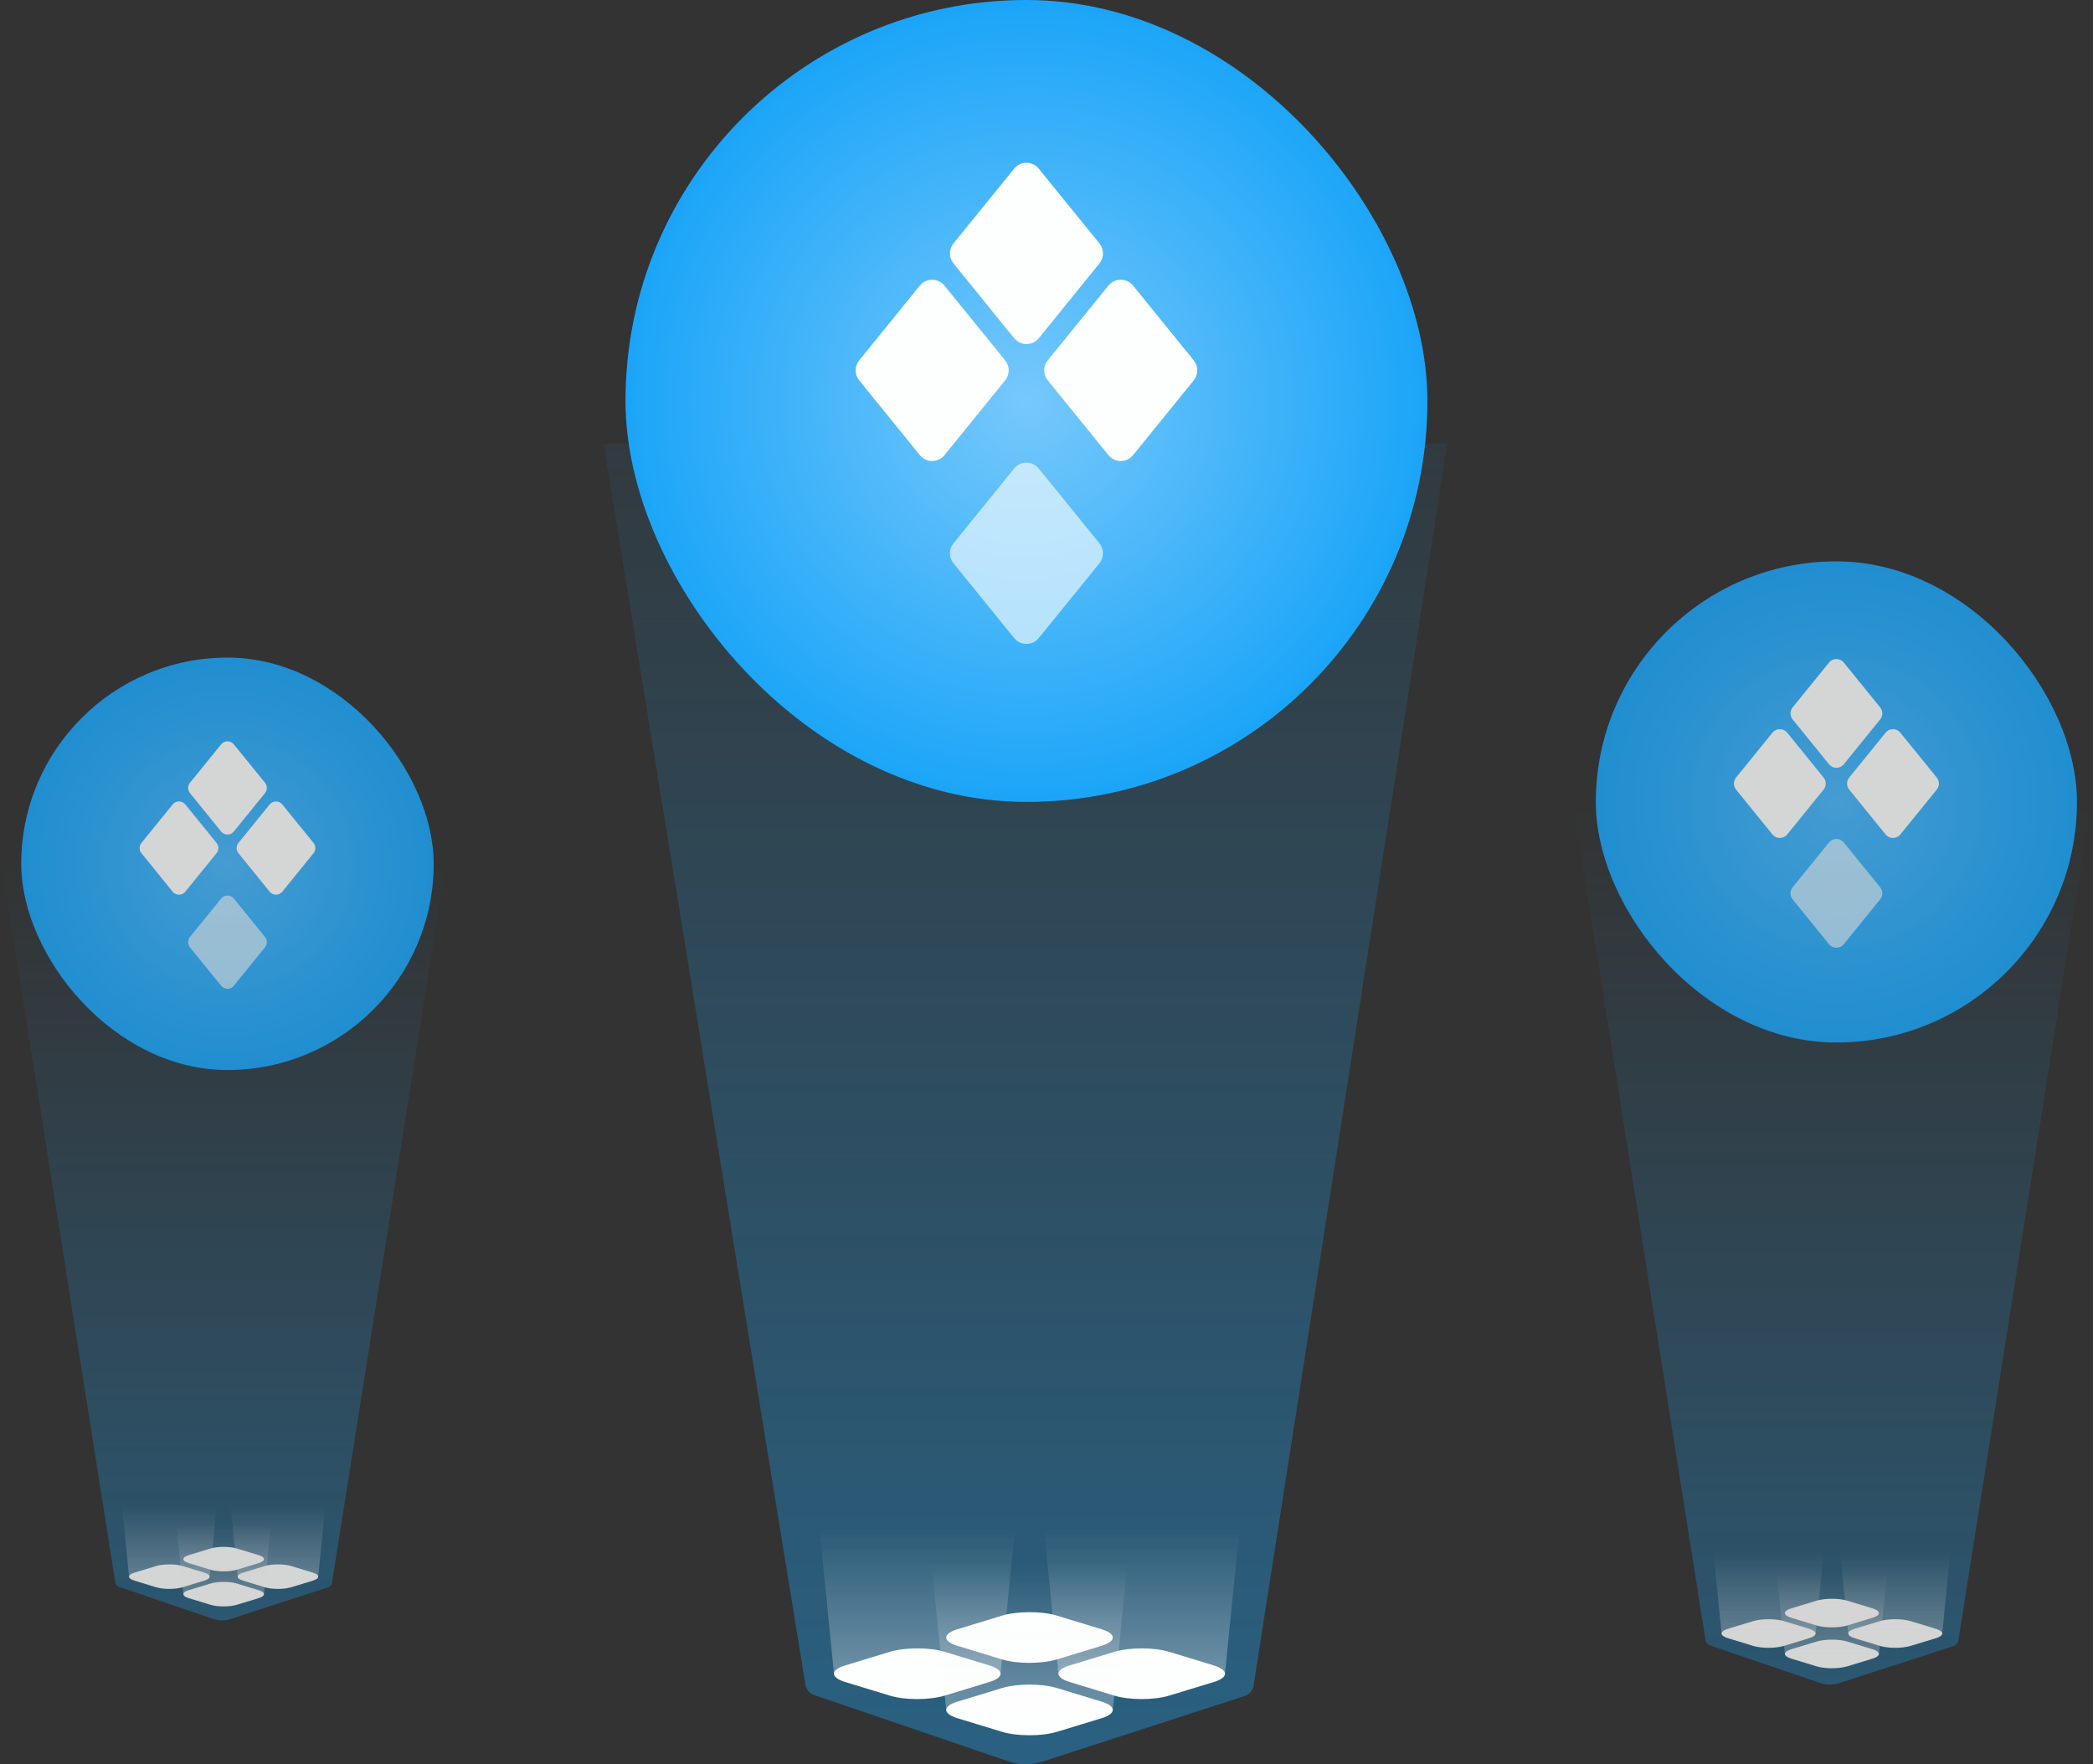 <svg width="261" height="220" viewBox="0 0 261 220" fill="none" xmlns="http://www.w3.org/2000/svg">
<rect x="0" y="0" width="261" height="220" fill="#333333" stroke="none"/>
<path d="M155.234 211.484L130.004 219.673C128.623 220.124 127.154 220.101 125.795 219.65L101.523 211.371C100.855 211.145 100.388 210.491 100.388 209.792L75.266 55.298H180.491L156.369 209.905C156.369 210.627 155.902 211.258 155.234 211.484Z" fill="url(#paint0_linear_14975_230117)"/>
<rect x="78" width="100" height="100" rx="50" fill="url(#paint1_radial_14975_230117)"/>
<path opacity="0.62" d="M118.898 67.751L126.467 58.423C127.257 57.448 128.744 57.448 129.535 58.423L137.103 67.751C137.692 68.477 137.692 69.515 137.103 70.24L129.535 79.569C128.744 80.543 127.257 80.543 126.467 79.569L118.898 70.24C118.31 69.515 118.31 68.477 118.898 67.751Z" fill="#FDFEFE"/>
<path d="M130.658 44.94L138.226 35.611C139.017 34.637 140.504 34.637 141.294 35.611L148.863 44.94C149.451 45.665 149.451 46.703 148.863 47.429L141.294 56.758C140.504 57.732 139.017 57.732 138.226 56.758L130.658 47.429C130.069 46.703 130.069 45.665 130.658 44.94Z" fill="#FDFEFE"/>
<path d="M107.141 44.94L114.709 35.611C115.5 34.637 116.987 34.637 117.777 35.611L125.346 44.94C125.934 45.665 125.934 46.703 125.346 47.429L117.777 56.758C116.987 57.732 115.5 57.732 114.709 56.758L107.141 47.429C106.552 46.703 106.552 45.665 107.141 44.94Z" fill="#FDFEFE"/>
<path d="M118.899 30.359L126.468 21.031C127.258 20.056 128.745 20.056 129.536 21.031L137.104 30.359C137.693 31.085 137.693 32.123 137.104 32.848L129.536 42.177C128.745 43.151 127.258 43.151 126.468 42.177L118.899 32.848C118.311 32.123 118.311 31.085 118.899 30.359Z" fill="#FDFEFE"/>
<path d="M124.99 206.938C126.849 207.499 129.888 207.499 131.769 206.938L137.369 205.232C139.228 204.67 139.228 203.727 137.369 203.166L131.769 201.46C129.91 200.898 126.872 200.898 124.99 201.46L119.39 203.166C117.531 203.727 117.531 204.67 119.39 205.232L124.99 206.938Z" fill="#FDFEFE"/>
<path d="M123.373 207.681L117.773 205.974C115.914 205.413 112.876 205.413 110.994 205.974L105.394 207.681C103.535 208.242 103.535 209.185 105.394 209.746L110.994 211.453C112.853 212.014 115.891 212.014 117.773 211.453L123.373 209.746C125.232 209.185 125.232 208.242 123.373 207.681Z" fill="#FDFEFE"/>
<path d="M151.363 207.681L145.763 205.974C143.904 205.413 140.866 205.413 138.985 205.974L133.385 207.681C131.525 208.242 131.525 209.185 133.385 209.746L138.985 211.453C140.844 212.014 143.882 212.014 145.763 211.453L151.363 209.746C153.222 209.185 153.222 208.264 151.363 207.681Z" fill="#FDFEFE"/>
<path d="M131.769 210.489C129.91 209.928 126.872 209.928 124.99 210.489L119.39 212.195C117.531 212.757 117.531 213.7 119.39 214.261L124.99 215.967C126.849 216.529 129.888 216.529 131.769 215.967L137.369 214.261C139.228 213.7 139.228 212.757 137.369 212.195L131.769 210.489Z" fill="#FDFEFE"/>
<path d="M154.563 190.655H130.184L131.989 208.713H152.757L154.563 190.655Z" fill="url(#paint2_linear_14975_230117)"/>
<path d="M126.573 190.655H102.193L103.999 208.713H124.767L126.573 190.655Z" fill="url(#paint3_linear_14975_230117)"/>
<path d="M140.569 195.169H116.189L117.995 213.228H138.763L140.569 195.169Z" fill="url(#paint4_linear_14975_230117)"/>
<g opacity="0.8">
<path d="M243.598 205.262L229.36 209.883C228.581 210.138 227.751 210.125 226.985 209.87L213.287 205.198C212.91 205.071 212.646 204.702 212.646 204.307L196.162 100.191H260.723L244.239 204.371C244.239 204.778 243.975 205.134 243.598 205.262Z" fill="url(#paint5_linear_14975_230117)"/>
<rect x="199" y="70" width="60" height="60" rx="30" fill="url(#paint6_radial_14975_230117)"/>
<path opacity="0.62" d="M223.54 110.651L228.081 105.054C228.556 104.469 229.448 104.469 229.922 105.054L234.463 110.651C234.816 111.086 234.816 111.709 234.463 112.144L229.922 117.742C229.448 118.326 228.556 118.326 228.081 117.742L223.54 112.144C223.187 111.709 223.187 111.086 223.54 110.651Z" fill="#FDFEFE"/>
<path d="M230.596 96.964L235.137 91.367C235.611 90.782 236.503 90.782 236.978 91.367L241.519 96.964C241.872 97.399 241.872 98.022 241.519 98.458L236.978 104.055C236.503 104.639 235.611 104.639 235.137 104.055L230.596 98.458C230.243 98.022 230.243 97.399 230.596 96.964Z" fill="#FDFEFE"/>
<path d="M216.486 96.964L221.027 91.367C221.501 90.782 222.393 90.782 222.867 91.367L227.409 96.964C227.762 97.399 227.762 98.022 227.409 98.458L222.867 104.055C222.393 104.639 221.501 104.639 221.027 104.055L216.486 98.458C216.132 98.022 216.132 97.399 216.486 96.964Z" fill="#FDFEFE"/>
<path d="M223.541 88.216L228.082 82.619C228.556 82.034 229.448 82.034 229.923 82.619L234.464 88.216C234.817 88.651 234.817 89.274 234.464 89.709L229.923 95.306C229.448 95.891 228.556 95.891 228.082 95.306L223.541 89.709C223.188 89.274 223.188 88.651 223.541 88.216Z" fill="#FDFEFE"/>
<path d="M226.529 202.697C227.578 203.013 229.293 203.013 230.355 202.697L233.515 201.733C234.564 201.417 234.564 200.885 233.515 200.568L230.355 199.605C229.306 199.288 227.591 199.288 226.529 199.605L223.369 200.568C222.32 200.885 222.32 201.417 223.369 201.733L226.529 202.697Z" fill="#FDFEFE"/>
<path d="M225.617 203.116L222.456 202.153C221.407 201.836 219.693 201.836 218.631 202.153L215.47 203.116C214.421 203.432 214.421 203.965 215.47 204.281L218.631 205.244C219.68 205.561 221.394 205.561 222.456 205.244L225.617 204.281C226.666 203.965 226.666 203.432 225.617 203.116Z" fill="#FDFEFE"/>
<path d="M241.413 203.116L238.253 202.153C237.204 201.836 235.49 201.836 234.428 202.153L231.267 203.116C230.218 203.432 230.218 203.965 231.267 204.281L234.428 205.244C235.477 205.561 237.191 205.561 238.253 205.244L241.413 204.281C242.463 203.965 242.463 203.445 241.413 203.116Z" fill="#FDFEFE"/>
<path d="M230.355 204.7C229.306 204.384 227.591 204.384 226.529 204.7L223.369 205.663C222.32 205.98 222.32 206.512 223.369 206.829L226.529 207.792C227.578 208.109 229.293 208.109 230.355 207.792L233.515 206.829C234.564 206.512 234.564 205.98 233.515 205.663L230.355 204.7Z" fill="#FDFEFE"/>
<path d="M243.219 193.507H229.461L230.48 203.698H242.2L243.219 193.507Z" fill="url(#paint7_linear_14975_230117)"/>
<path d="M227.424 193.507H213.666L214.685 203.698H226.405L227.424 193.507Z" fill="url(#paint8_linear_14975_230117)"/>
<path d="M235.322 196.055H221.564L222.584 206.246H234.303L235.322 196.055Z" fill="url(#paint9_linear_14975_230117)"/>
</g>
<g opacity="0.8">
<path d="M40.881 197.948L28.676 201.909C28.008 202.127 27.297 202.117 26.64 201.898L14.899 197.893C14.575 197.784 14.349 197.468 14.349 197.129L0.219 107.88H55.561L41.431 197.184C41.431 197.533 41.204 197.839 40.881 197.948Z" fill="url(#paint10_linear_14975_230117)"/>
<rect x="2.65" y="82" width="51.433" height="51.433" rx="25.716" fill="url(#paint11_radial_14975_230117)"/>
<path opacity="0.62" d="M23.686 116.846L27.579 112.048C27.985 111.547 28.75 111.547 29.157 112.048L33.049 116.846C33.352 117.219 33.352 117.753 33.049 118.126L29.157 122.924C28.75 123.426 27.985 123.426 27.579 122.924L23.686 118.126C23.383 117.753 23.383 117.219 23.686 116.846Z" fill="#FDFEFE"/>
<path d="M29.735 105.114L33.627 100.316C34.034 99.815 34.799 99.815 35.205 100.316L39.098 105.114C39.401 105.487 39.401 106.021 39.098 106.394L35.205 111.192C34.799 111.693 34.034 111.693 33.627 111.192L29.735 106.394C29.432 106.021 29.432 105.487 29.735 105.114Z" fill="#FDFEFE"/>
<path d="M17.639 105.114L21.532 100.316C21.938 99.815 22.703 99.815 23.11 100.316L27.003 105.114C27.305 105.487 27.305 106.021 27.003 106.394L23.11 111.192C22.703 111.693 21.938 111.693 21.532 111.192L17.639 106.394C17.336 106.021 17.336 105.487 17.639 105.114Z" fill="#FDFEFE"/>
<path d="M23.687 97.615L27.579 92.817C27.986 92.316 28.751 92.316 29.157 92.817L33.05 97.615C33.353 97.988 33.353 98.522 33.05 98.895L29.157 103.693C28.751 104.194 27.986 104.194 27.579 103.693L23.687 98.895C23.384 98.522 23.384 97.988 23.687 97.615Z" fill="#FDFEFE"/>
<path d="M26.251 195.749C27.15 196.02 28.62 196.02 29.53 195.749L32.239 194.923C33.138 194.652 33.138 194.196 32.239 193.924L29.53 193.099C28.631 192.827 27.161 192.827 26.251 193.099L23.542 193.924C22.642 194.196 22.642 194.652 23.542 194.923L26.251 195.749Z" fill="#FDFEFE"/>
<path d="M25.468 196.108L22.759 195.283C21.859 195.011 20.39 195.011 19.479 195.283L16.77 196.108C15.871 196.38 15.871 196.836 16.77 197.108L19.479 197.933C20.379 198.205 21.848 198.205 22.759 197.933L25.468 197.108C26.367 196.836 26.367 196.38 25.468 196.108Z" fill="#FDFEFE"/>
<path d="M39.009 196.108L36.3 195.283C35.4 195.011 33.931 195.011 33.02 195.283L30.311 196.108C29.412 196.38 29.412 196.836 30.311 197.108L33.02 197.933C33.92 198.205 35.389 198.205 36.3 197.933L39.009 197.108C39.908 196.836 39.908 196.391 39.009 196.108Z" fill="#FDFEFE"/>
<path d="M29.53 197.467C28.631 197.195 27.161 197.195 26.251 197.467L23.542 198.292C22.642 198.564 22.642 199.02 23.542 199.292L26.251 200.117C27.15 200.389 28.62 200.389 29.53 200.117L32.239 199.292C33.138 199.02 33.138 198.564 32.239 198.292L29.53 197.467Z" fill="#FDFEFE"/>
<path d="M40.557 187.872H28.764L29.637 196.608H39.684L40.557 187.872Z" fill="url(#paint12_linear_14975_230117)"/>
<path d="M27.016 187.872H15.223L16.096 196.608H26.143L27.016 187.872Z" fill="url(#paint13_linear_14975_230117)"/>
<path d="M33.786 190.056H21.992L22.866 198.792H32.912L33.786 190.056Z" fill="url(#paint14_linear_14975_230117)"/>
</g>
<defs>
<linearGradient id="paint0_linear_14975_230117" x1="128.378" y1="220" x2="128.378" y2="25.192" gradientUnits="userSpaceOnUse">
<stop stop-color="#1BA5F8" stop-opacity="0.4"/>
<stop offset="1" stop-color="#1BA5F8" stop-opacity="0"/>
</linearGradient>
<radialGradient id="paint1_radial_14975_230117" cx="0" cy="0" r="1" gradientUnits="userSpaceOnUse" gradientTransform="translate(128 50) rotate(90) scale(50)">
<stop stop-color="#76C8FB"/>
<stop offset="1" stop-color="#1BA5F8"/>
</radialGradient>
<linearGradient id="paint2_linear_14975_230117" x1="142.373" y1="208.713" x2="142.373" y2="190.655" gradientUnits="userSpaceOnUse">
<stop stop-color="#FDFEFE" stop-opacity="0.32"/>
<stop offset="1" stop-color="#FDFEFE" stop-opacity="0"/>
</linearGradient>
<linearGradient id="paint3_linear_14975_230117" x1="114.383" y1="208.713" x2="114.383" y2="190.655" gradientUnits="userSpaceOnUse">
<stop stop-color="#FDFEFE" stop-opacity="0.32"/>
<stop offset="1" stop-color="#FDFEFE" stop-opacity="0"/>
</linearGradient>
<linearGradient id="paint4_linear_14975_230117" x1="128.379" y1="213.228" x2="128.379" y2="195.169" gradientUnits="userSpaceOnUse">
<stop stop-color="#FDFEFE" stop-opacity="0.32"/>
<stop offset="1" stop-color="#FDFEFE" stop-opacity="0"/>
</linearGradient>
<linearGradient id="paint5_linear_14975_230117" x1="228.443" y1="210.068" x2="228.443" y2="100.131" gradientUnits="userSpaceOnUse">
<stop stop-color="#1BA5F8" stop-opacity="0.4"/>
<stop offset="1" stop-color="#1BA5F8" stop-opacity="0"/>
</linearGradient>
<radialGradient id="paint6_radial_14975_230117" cx="0" cy="0" r="1" gradientUnits="userSpaceOnUse" gradientTransform="translate(229 100) rotate(90) scale(30)">
<stop stop-color="#49B6F9"/>
<stop offset="1" stop-color="#1BA5F8"/>
</radialGradient>
<linearGradient id="paint7_linear_14975_230117" x1="236.34" y1="203.698" x2="236.34" y2="193.507" gradientUnits="userSpaceOnUse">
<stop stop-color="#FDFEFE" stop-opacity="0.32"/>
<stop offset="1" stop-color="#FDFEFE" stop-opacity="0"/>
</linearGradient>
<linearGradient id="paint8_linear_14975_230117" x1="220.545" y1="203.698" x2="220.545" y2="193.507" gradientUnits="userSpaceOnUse">
<stop stop-color="#FDFEFE" stop-opacity="0.32"/>
<stop offset="1" stop-color="#FDFEFE" stop-opacity="0"/>
</linearGradient>
<linearGradient id="paint9_linear_14975_230117" x1="228.443" y1="206.246" x2="228.443" y2="196.055" gradientUnits="userSpaceOnUse">
<stop stop-color="#FDFEFE" stop-opacity="0.32"/>
<stop offset="1" stop-color="#FDFEFE" stop-opacity="0"/>
</linearGradient>
<linearGradient id="paint10_linear_14975_230117" x1="27.89" y1="202.068" x2="27.89" y2="107.828" gradientUnits="userSpaceOnUse">
<stop stop-color="#1BA5F8" stop-opacity="0.4"/>
<stop offset="1" stop-color="#1BA5F8" stop-opacity="0"/>
</linearGradient>
<radialGradient id="paint11_radial_14975_230117" cx="0" cy="0" r="1" gradientUnits="userSpaceOnUse" gradientTransform="translate(28.367 107.716) rotate(90) scale(25.716)">
<stop stop-color="#49B6F9"/>
<stop offset="1" stop-color="#1BA5F8"/>
</radialGradient>
<linearGradient id="paint12_linear_14975_230117" x1="34.66" y1="196.608" x2="34.66" y2="187.872" gradientUnits="userSpaceOnUse">
<stop stop-color="#FDFEFE" stop-opacity="0.32"/>
<stop offset="1" stop-color="#FDFEFE" stop-opacity="0"/>
</linearGradient>
<linearGradient id="paint13_linear_14975_230117" x1="21.119" y1="196.608" x2="21.119" y2="187.872" gradientUnits="userSpaceOnUse">
<stop stop-color="#FDFEFE" stop-opacity="0.32"/>
<stop offset="1" stop-color="#FDFEFE" stop-opacity="0"/>
</linearGradient>
<linearGradient id="paint14_linear_14975_230117" x1="27.889" y1="198.792" x2="27.889" y2="190.056" gradientUnits="userSpaceOnUse">
<stop stop-color="#FDFEFE" stop-opacity="0.32"/>
<stop offset="1" stop-color="#FDFEFE" stop-opacity="0"/>
</linearGradient>
</defs>
</svg>
